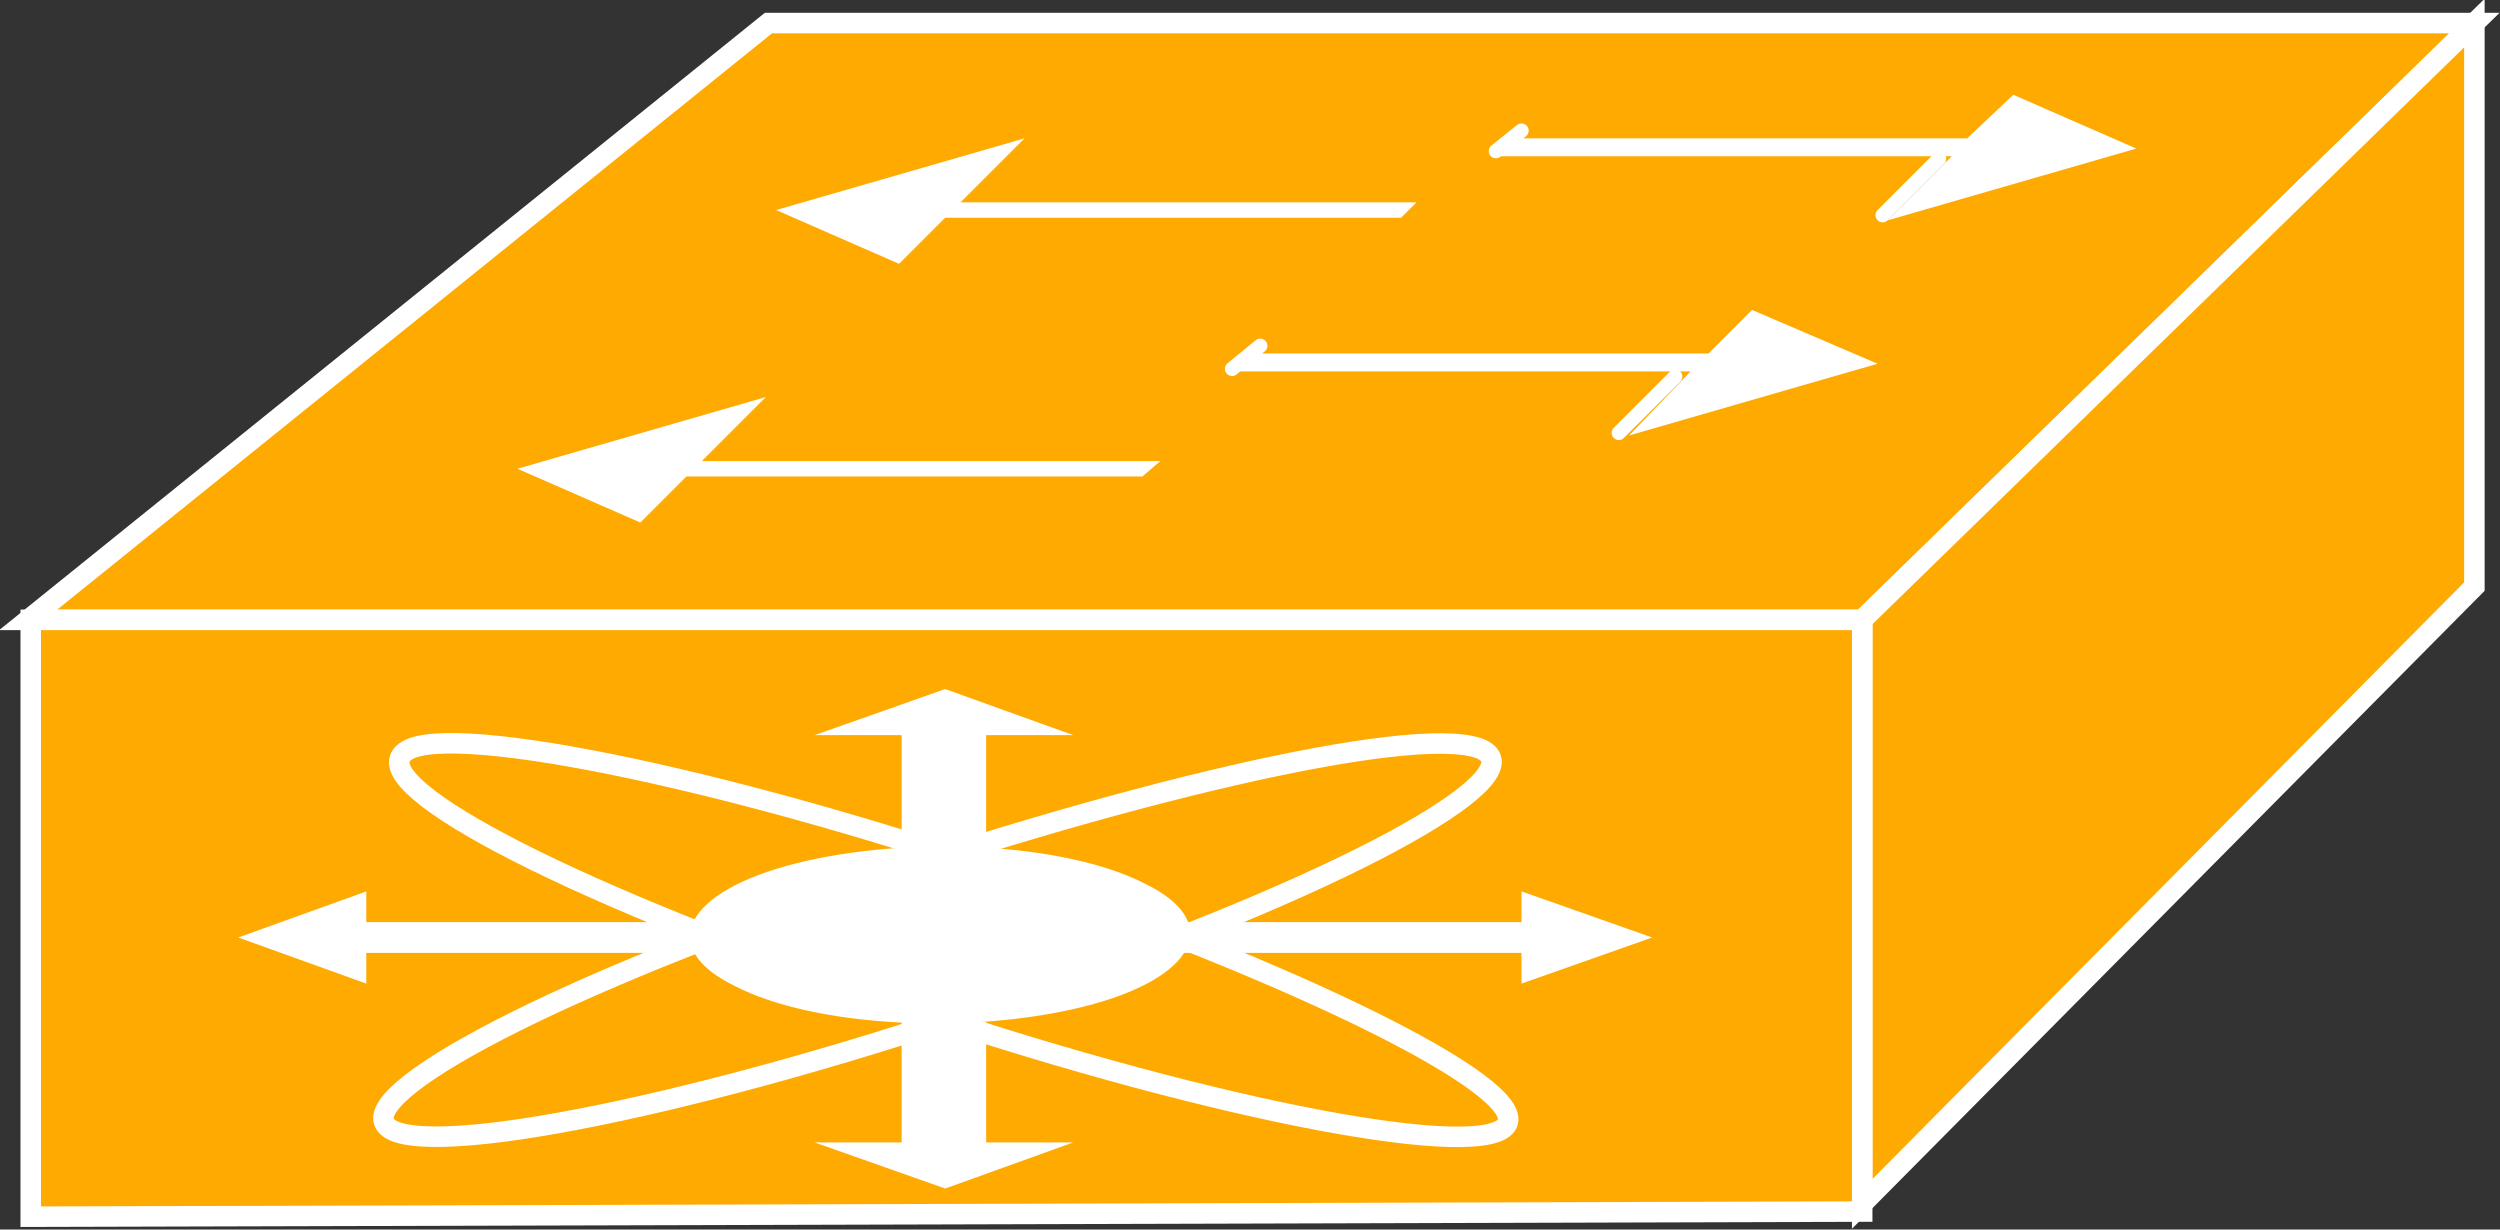 <?xml version="1.0" encoding="utf-8"?>
<!-- Generator: Adobe Illustrator 20.1.0, SVG Export Plug-In . SVG Version: 6.00 Build 0)  -->
<svg version="1.1" id="Layer_1" xmlns="http://www.w3.org/2000/svg" xmlns:xlink="http://www.w3.org/1999/xlink" x="0px" y="0px"
	 viewBox="0 0 97.6 48" style="enable-background:new 0 0 97.6 48;" xml:space="preserve">
<rect x="0" y="0" width="97.6" height="48" fill="#333333" stroke="none"/>
<style type="text/css">
	.st0{fill:#FFAA00;stroke:#FFFFFF;stroke-width:0.8;}
	.st1{fill:#FFFFFF;}
	.st2{fill:none;stroke:#FFFFFF;stroke-width:0.56;stroke-linecap:round;stroke-linejoin:round;}
	.st3{fill:none;stroke:#FFFFFF;stroke-width:0.8;}
	.st4{fill:#FFFFFF;}
</style>
<g>
	<g>
		<polygon class="st0" points="1.1,24.2 30,0.9 96.6,0.9 72.7,24.2 		"/>
		<polygon class="st1" points="66.7,13.8 68.4,12.1 73.3,14.2 63.6,17 66,14.5 48.2,14.5 48.8,13.8 		"/>
		<polygon class="st1" points="55.3,7.9 54.7,8.5 36.9,8.5 35.1,10.3 30.3,8.2 40,5.4 37.5,7.9 		"/>
		<polygon class="st0" points="72.7,47 96.6,22.9 96.6,0.9 72.7,24.2 		"/>
		<polygon class="st1" points="45.3,18 44.6,18.6 26.8,18.6 25,20.4 20.2,18.3 29.9,15.5 27.4,18 		"/>
		<polygon class="st1" points="76.8,5.4 78.6,3.7 83.4,5.8 73.7,8.6 76.2,6.1 58.4,6.1 59,5.4 		"/>
		<line class="st2" x1="75.7" y1="6.2" x2="73.5" y2="8.4"/>
		<line class="st2" x1="65.4" y1="14.7" x2="63.2" y2="16.9"/>
		<line class="st2" x1="49.2" y1="13.5" x2="48.1" y2="14.4"/>
		<line class="st2" x1="59.4" y1="5.1" x2="58.4" y2="5.9"/>
		<polygon class="st0" points="72.7,47.3 72.7,24.2 1.2,24.2 1.2,47.5 		"/>
	</g>
	<g>
		<polygon class="st1" points="27.7,36 14.3,36 14.3,34.8 9.3,36.6 14.3,38.4 14.3,37.2 27.7,37.2 		"/>
		<polygon class="st1" points="35.2,39.9 35.2,44.6 31.8,44.6 36.9,46.4 41.9,44.6 38.5,44.6 38.5,39.9 		"/>
		<polygon class="st1" points="35.2,33.5 35.2,28.7 31.8,28.7 36.9,26.9 41.9,28.7 38.5,28.7 38.5,33.5 		"/>
		<polygon class="st1" points="46.1,37.2 59.4,37.2 59.4,38.4 64.5,36.6 59.4,34.8 59.4,36 46.1,36 		"/>
		<path class="st3" d="M58.4,44.2c-2.5,0.9-14-1.6-25.7-5.8c-11.7-4.1-19.2-8.2-16.6-9.2c2.5-0.9,14,1.6,25.7,5.8
			C53.4,39.2,60.9,43.3,58.4,44.2z"/>
		<path class="st3" d="M57.7,29.2c2.6,0.9-4.6,5-16.3,9.1c-11.6,4.2-23.2,6.8-25.9,5.9c-2.6-0.9,4.6-5,16.3-9.1
			C43.5,31,55,28.3,57.7,29.2z"/>
	</g>
	<path class="st4" d="M42.3,39.3c4.4-1.1,5.5-3.3,2.4-4.8c-3.1-1.6-9.2-1.9-13.6-0.8c-4.4,1.1-5.5,3.3-2.4,4.8
		C31.8,40.1,37.9,40.4,42.3,39.3z"/>
</g>
</svg>
